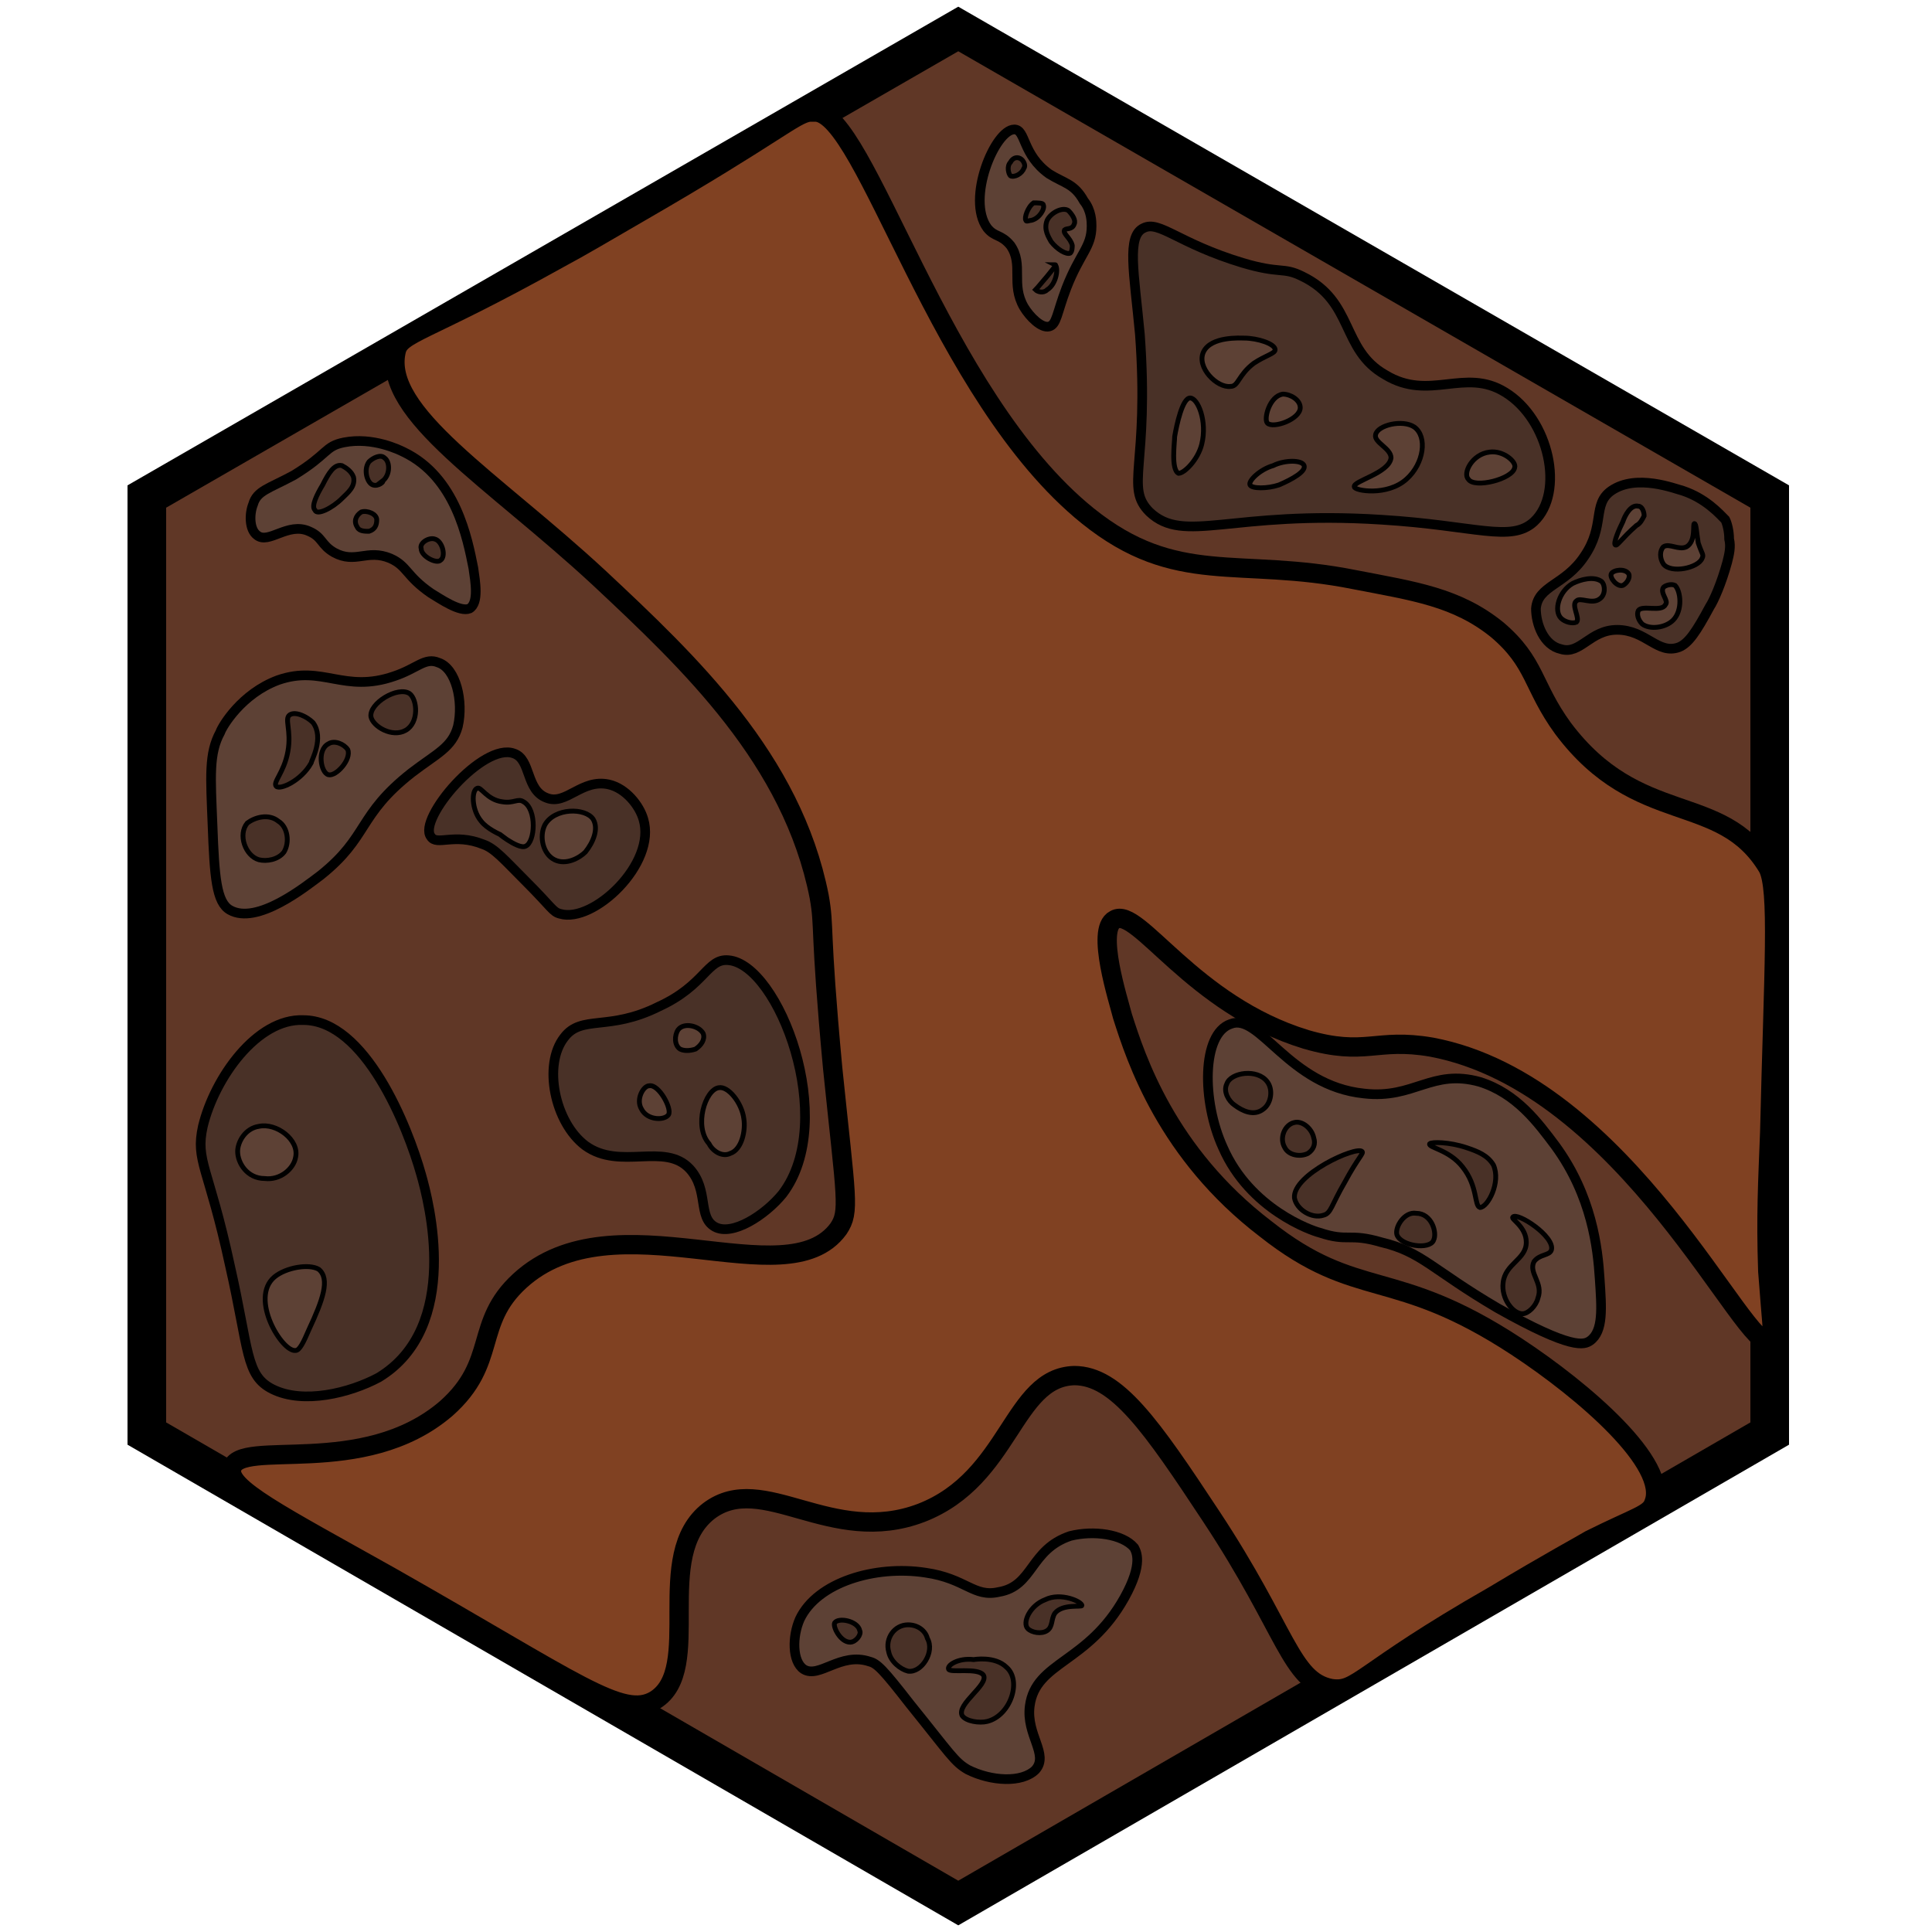 <?xml version="1.0" encoding="utf-8"?>
<!-- Generator: Adobe Illustrator 26.0.3, SVG Export Plug-In . SVG Version: 6.00 Build 0)  -->
<svg version="1.1" id="Ebene_2_00000126308112139821010380000011903406711838980787_"
	 xmlns="http://www.w3.org/2000/svg" xmlns:xlink="http://www.w3.org/1999/xlink" x="0px" y="0px" viewBox="0 0 100 100"
	 style="enable-background:new 0 0 100 100;" xml:space="preserve">
<style type="text/css">
	.st0{fill:#603726;stroke:#000000;stroke-width:2;stroke-miterlimit:10;}
	.st1{fill:#804122;stroke:#000000;stroke-miterlimit:10;}
	.st2{fill:#493127;stroke:#000000;stroke-width:0.5;stroke-miterlimit:10;}
	.st3{fill:#5D4135;stroke:#000000;stroke-width:0.25;stroke-miterlimit:10;}
	.st4{fill:#5D4135;stroke:#000000;stroke-width:0.5;stroke-miterlimit:10;}
	.st5{fill:#493127;stroke:#000000;stroke-width:0.25;stroke-miterlimit:10;}
	.st6{fill:none;stroke:#000000;stroke-width:0.25;stroke-miterlimit:10;}
</style>
<polygon class="st0" points="7.6,74.2 49.6,98.5 91.6,74.2 91.6,25.7 49.6,1.5 7.6,25.7 "/>
<path class="st1" d="M77.5,32.6c-2.1-1.7-4.3-2-7.4-2.6c-6-1.2-9.2,0.4-13.8-3.3C48.6,20.5,44.8,5.8,42.2,5.8c-0.1,0-0.3,0-0.3,0
	c-0.8,0.1-1.7,1.1-8.8,5.2c-1.9,1.1-2.9,1.7-4.2,2.4c-7,3.9-8.2,3.8-8.4,4.8c-0.7,3.2,5,6.6,10.5,11.7c4.7,4.4,10,9.4,11.4,16.5
	c0.3,1.7,0,1.4,0.7,8.9c0.7,6.8,0.9,7.4,0.3,8.3c-2.7,3.7-11.6-1.8-16.5,2.7c-2.4,2.2-1.1,4.2-3.8,6.6c-4.3,3.7-10.7,1.5-11.1,3.1
	c-0.3,1,2.5,2.4,8.2,5.6c9.7,5.5,12,7.4,13.7,6.4c2.6-1.6-0.2-7.5,2.8-9.8c2.8-2.1,6.3,1.9,11,0.1c4.6-1.8,4.7-7,7.9-7.1
	c2.2,0,4,2.6,7.1,7.3c3.9,5.9,4.1,8.5,6.2,8.9c1.4,0.2,1.4-0.8,8.4-4.8c3-1.8,4.5-2.6,5-2.9c2.4-1.2,3.1-1.3,3.3-1.9
	c0.8-2-3.6-5.8-7.1-8.1c-6.4-4.2-8.2-2.3-13-6.1c-5.1-3.9-6.7-8.8-7.4-11c-0.2-0.8-1.4-4.5-0.4-5c1.2-0.7,4,4.4,9.9,6.2
	c3.1,0.9,3.6-0.1,6.5,0.4c10.1,1.9,16.3,16,17.5,15.2c0,0,0,0,0.1-0.1c0.1-0.3,0-0.8-0.2-3.5c-0.1-2.9,0-4.6,0.1-7.2
	c0.2-8.4,0.5-12.6-0.1-13.7c-2.4-4-6.7-2-10.6-7.2C79.3,35.5,79.5,34.3,77.5,32.6z"/>
<g>
	<path class="st2" d="M87.1,25.4c-0.4-0.1-2.4-0.9-3.7,0c-1,0.7-0.3,1.8-1.4,3.4c-1,1.5-2.4,1.5-2.5,2.7c0,0.8,0.4,1.9,1.3,2.1
		c1,0.3,1.5-1,2.9-1c1.5,0,2.1,1.3,3.2,0.9c0.5-0.2,0.9-0.8,1.6-2.1c0.2-0.3,0.6-1.2,0.9-2.3c0.1-0.4,0.2-0.8,0.1-1.2
		c0-0.4-0.1-0.8-0.2-1C89,26.6,88.3,25.8,87.1,25.4z"/>
	<path class="st3" d="M87.3,28.3c-0.4,0.2-0.9-0.2-1.2,0c-0.2,0.2-0.2,0.6,0,0.9c0.4,0.5,1.8,0.2,2-0.3c0.1-0.2,0-0.2-0.2-0.8
		c-0.1-0.6-0.1-1-0.2-1C87.6,27.1,87.8,28,87.3,28.3z"/>
	<path class="st3" d="M84,27c-0.2,0.4-0.5,1.1-0.4,1.2c0.1,0.1,0.3-0.3,1.1-1c0.2-0.1,0.3-0.3,0.4-0.5c0-0.2-0.1-0.5-0.3-0.5
		C84.4,26.1,84.1,26.7,84,27z"/>
	<path class="st3" d="M86.6,32.1c-0.4,0.4-1.2,0.5-1.6,0.2c-0.2-0.2-0.3-0.5-0.2-0.7c0.2-0.3,1.2,0.1,1.4-0.3
		c0.2-0.2-0.3-0.6-0.1-0.9c0.1-0.1,0.4-0.2,0.6-0.1C87,30.6,87.1,31.6,86.6,32.1z"/>
	<path class="st3" d="M83.4,29.7c-0.1,0.2,0.3,0.7,0.6,0.6c0.2-0.1,0.4-0.4,0.3-0.6C84.1,29.4,83.5,29.5,83.4,29.7z"/>
	<path class="st3" d="M81.4,30.2c-0.7,0.4-1,1.4-0.6,1.8c0.2,0.2,0.6,0.3,0.8,0.2c0.2-0.2-0.3-0.9,0-1.1c0.2-0.2,0.8,0.2,1.2-0.1
		c0.3-0.2,0.3-0.7,0.1-0.9C82.5,29.8,81.8,30,81.4,30.2z"/>
</g>
<g>
	<path class="st2" d="M71.5,26.9c4.9,0.3,6.7,1.2,7.9,0.1c1.6-1.5,0.8-5.3-1.5-6.7c-2.1-1.3-3.9,0.5-6.2-0.9
		c-2.3-1.3-1.6-3.8-4.3-5.1c-1-0.5-1.1-0.1-3.1-0.7c-3.3-1-4.3-2.2-5.1-1.8c-0.9,0.4-0.5,2.3-0.2,5.5c0.5,6.8-0.8,7.9,0.5,9.2
		C61.3,28.2,63.7,26.4,71.5,26.9z"/>
	<path class="st3" d="M60.8,22.6c0.1-0.6,0.4-2,0.8-2c0.4,0,0.9,1.2,0.6,2.4c-0.2,0.8-0.9,1.5-1.2,1.5
		C60.6,24.3,60.8,22.9,60.8,22.6z"/>
	<path class="st3" d="M66.4,20.4c0.4,0,0.9,0.3,0.9,0.7c0,0.6-1.4,1.1-1.7,0.8C65.4,21.7,65.7,20.5,66.4,20.4z"/>
	<path class="st3" d="M62.3,18.2c0.4-0.8,1.9-0.7,2.1-0.7c0.7,0,1.6,0.3,1.6,0.6c0,0.2-0.5,0.3-1.1,0.7c-0.8,0.6-0.8,1.2-1.2,1.2
		C63,20.1,61.9,19,62.3,18.2z"/>
	<path class="st3" d="M67.5,24.1c0.1,0.3-0.6,0.7-1.3,1c-0.6,0.2-1.4,0.2-1.5,0c-0.1-0.2,0.5-0.8,1.2-1
		C66.5,23.8,67.4,23.8,67.5,24.1z"/>
	<path class="st3" d="M72.8,24.8c0.9-0.8,1.1-2.2,0.4-2.7c-0.6-0.4-1.9-0.1-2,0.4c-0.1,0.4,0.8,0.7,0.8,1.2c-0.1,0.8-2,1.2-1.9,1.5
		C70.1,25.4,71.8,25.7,72.8,24.8z"/>
	<path class="st3" d="M78.4,24.2c0.1-0.3-0.6-0.9-1.3-0.8c-0.9,0.1-1.4,1.1-1.1,1.4C76.3,25.3,78.3,24.8,78.4,24.2z"/>
</g>
<g>
	<path class="st4" d="M51.7,82.4c-1.3,0.3-1.7-0.7-3.8-1c-2.6-0.4-5.6,0.5-6.5,2.4c-0.4,0.9-0.4,2.2,0.2,2.6
		c0.8,0.5,1.9-0.9,3.4-0.4c0.4,0.1,0.7,0.4,2.1,2.2c2.1,2.6,2.3,3,3,3.4c1.2,0.6,2.8,0.7,3.5,0c0.7-0.8-0.5-1.8-0.3-3.3
		c0.3-2.3,3-2.2,4.9-5.6c1-1.8,0.6-2.4,0.5-2.6c-0.6-0.7-2.1-0.9-3.3-0.6C53.3,80.2,53.5,82.1,51.7,82.4z"/>
	<path class="st5" d="M54.6,83.5c0.4-0.5,1.4-0.3,1.4-0.4c0-0.2-1.1-0.7-1.9-0.3c-0.8,0.3-1.2,1.2-0.9,1.5c0.2,0.2,0.7,0.3,1,0.1
		C54.5,84.2,54.4,83.8,54.6,83.5z"/>
	<path class="st5" d="M49.1,86.4c0.1,0.2,1.5-0.1,1.8,0.3c0.3,0.5-1.4,1.5-1.1,2.1c0.2,0.3,0.9,0.4,1.3,0.3c1.2-0.3,1.8-2.1,1-2.8
		c-0.6-0.6-1.7-0.4-1.7-0.4C49.6,85.8,49,86.2,49.1,86.4z"/>
	<path class="st5" d="M47,84.1c-0.7,0-1.2,0.7-1,1.4c0.1,0.5,0.6,0.9,1,1c0.7,0.1,1.4-1,1-1.7C47.9,84.4,47.5,84.1,47,84.1z"/>
	<path class="st5" d="M43.2,84c-0.1,0.2,0.3,1,0.8,1c0.3,0,0.6-0.4,0.5-0.6C44.4,83.9,43.4,83.7,43.2,84z"/>
</g>
<g>
	<path class="st2" d="M37.7,49.7c-1.1-0.1-1.2,1.3-3.6,2.4c-2.6,1.3-4,0.4-4.9,1.6c-1.1,1.4-0.5,4.4,1.1,5.6
		c1.8,1.3,4.1-0.2,5.4,1.2c1,1.1,0.4,2.5,1.3,3c0.9,0.5,2.6-0.6,3.5-1.7C43.4,58,40.3,49.9,37.7,49.7z"/>
	<path class="st3" d="M37.8,59.7c0.6-0.2,0.8-1.2,0.7-1.8c-0.1-0.8-0.8-1.7-1.3-1.6c-0.7,0.1-1.3,2-0.5,2.9
		C36.9,59.6,37.4,59.9,37.8,59.7z"/>
	<path class="st3" d="M36,54.3c0.3-0.2,0.5-0.5,0.4-0.8c-0.2-0.4-1-0.6-1.3-0.2c-0.2,0.3-0.2,0.8,0.1,1C35.4,54.4,35.7,54.4,36,54.3
		z"/>
	<path class="st3" d="M33.6,56.2c-0.3,0-0.7,0.7-0.4,1.2c0.3,0.6,1.2,0.6,1.4,0.3C34.8,57.4,34.1,56.1,33.6,56.2z"/>
</g>
<g>
	<path class="st4" d="M54.3,9c-1.4-1-1.2-2.3-1.8-2.3c-1,0-2.5,3.6-1.4,5.1c0.4,0.5,0.7,0.3,1.2,0.9c0.7,1,0,2,0.7,3.2
		c0.3,0.5,0.9,1.1,1.3,1c0.4-0.1,0.4-0.7,0.9-2c0.7-1.8,1.3-2.1,1.3-3.2c0-0.2,0-0.8-0.4-1.3C55.6,9.5,55.1,9.5,54.3,9z"/>
	<path class="st5" d="M55.6,11.6c0.1-0.2-0.1-0.5-0.3-0.7c-0.3-0.2-0.9,0.1-1.1,0.5c-0.2,0.5,0.1,0.9,0.2,1.1c0.3,0.4,0.8,0.7,1,0.6
		c0.1-0.1,0.1-0.3,0.1-0.4c-0.1-0.4-0.5-0.6-0.4-0.8C55.2,11.8,55.5,11.9,55.6,11.6z"/>
	<path class="st5" d="M54,10.6c0.1,0.2-0.2,0.7-0.6,0.8c-0.1,0-0.3,0.1-0.3,0c-0.1-0.1,0.1-0.7,0.4-0.9C53.7,10.5,54,10.5,54,10.6z"
		/>
	<path class="st5" d="M52.8,8.2c-0.2-0.1-0.4,0-0.5,0.2c-0.2,0.2-0.1,0.6,0,0.7c0.2,0.1,0.6-0.1,0.7-0.4C53.1,8.6,53,8.3,52.8,8.2z"
		/>
	<path class="st5" d="M54.2,14.3c-0.5,0.6-0.6,0.7-0.6,0.7c0.1,0.1,0.4,0.2,0.6,0c0.5-0.3,0.6-1.2,0.4-1.3
		C54.7,13.7,54.6,13.8,54.2,14.3z"/>
</g>
<path class="st6" d="M54.1,76.7"/>
<g>
	<path class="st4" d="M63.3,59.4c1.4,3.2,4.6,4.3,5,4.4c1.5,0.5,1.5,0,3.2,0.5c2.1,0.5,2.6,1.4,6,3.4c3.9,2.2,4.5,1.9,4.8,1.7
		c0.7-0.5,0.6-1.7,0.5-3.2c-0.1-1.6-0.4-4.3-2.3-6.9c-0.9-1.2-2-2.7-3.9-3.3c-2.5-0.7-3.4,0.9-6,0.6c-3.9-0.4-5.4-4.2-6.9-3.6
		C62.2,53.5,62.2,57,63.3,59.4z"/>
	<path class="st5" d="M74,59.2c-0.1,0.2,1,0.3,1.7,1.2c0.8,1,0.6,2,0.9,2.1c0.4,0,1.1-1.3,0.7-2.2c-0.3-0.5-0.8-0.7-1.4-0.9
		C75,59.1,74.1,59.1,74,59.2z"/>
	<path class="st5" d="M67,62c0.1,0.6,0.9,1.1,1.5,0.9c0.4-0.1,0.4-0.5,1.1-1.7c0.7-1.3,1-1.5,0.9-1.6C70.2,59.3,66.9,60.8,67,62z"/>
	<path class="st5" d="M67,58.1c-0.5,0.1-0.8,0.8-0.5,1.3c0.2,0.4,0.8,0.5,1.2,0.3c0.3-0.2,0.4-0.5,0.3-0.8
		C67.9,58.4,67.4,58,67,58.1z"/>
	<path class="st5" d="M65.6,56c-0.5-0.7-1.9-0.5-2.1,0.1c-0.2,0.4,0.1,0.9,0.4,1.1c0.4,0.3,1,0.6,1.5,0.2
		C65.8,57.1,65.9,56.4,65.6,56z"/>
	<path class="st5" d="M72.3,63.9c0.2,0.6,1.7,0.8,1.9,0.3c0.2-0.4-0.1-1.4-0.9-1.4C72.7,62.7,72.2,63.5,72.3,63.9z"/>
	<path class="st5" d="M80.3,64.7c-0.1,0.3-0.6,0.2-0.9,0.6c-0.3,0.6,0.5,1.1,0.2,1.9c-0.1,0.4-0.5,0.8-0.8,0.8c-0.5,0-1.1-0.8-1-1.6
		c0.1-1,1.2-1.2,1.2-2.1c0-0.8-0.8-1.2-0.7-1.3C78.5,62.7,80.5,64,80.3,64.7z"/>
</g>
<g>
	<path class="st2" d="M10.5,58.3c-0.4,1.8,0.3,2.1,1.4,7.2c1,4.4,0.8,5.7,2.2,6.4c1.6,0.8,4,0.2,5.5-0.6c4.3-2.6,2.6-9.1,2.2-10.5
		c-0.7-2.5-2.9-8-6.1-8C13.3,52.7,11.1,55.8,10.5,58.3z"/>
	<path class="st3" d="M12.3,59.6c0,0.6,0.5,1.4,1.4,1.4c0.8,0.1,1.5-0.5,1.6-1.1c0.2-0.9-1-1.8-1.9-1.6
		C12.7,58.4,12.3,59.1,12.3,59.6z"/>
	<path class="st3" d="M14.2,66.1c-1.3,1.1,0.4,3.9,1.1,3.8c0.2,0,0.4-0.4,0.7-1.1c0.7-1.5,1.1-2.6,0.5-3.1
		C16,65.4,14.8,65.6,14.2,66.1z"/>
</g>
<g>
	<path class="st2" d="M28.3,41.3c-1.1-0.4-0.8-2-1.7-2.3c-1.6-0.6-5,3.4-4.3,4.3c0.3,0.5,1.2-0.2,2.7,0.4c0.6,0.2,1.1,0.8,2.2,1.9
		c1.4,1.4,1.4,1.6,1.8,1.7c1.7,0.5,5-2.6,4.3-4.9c-0.2-0.7-0.9-1.6-1.8-1.8C30.1,40.3,29.3,41.7,28.3,41.3z"/>
	<path class="st3" d="M28.2,42.7c-0.3,0.6-0.1,1.5,0.5,1.8c0.6,0.3,1.3-0.1,1.6-0.4c0.4-0.5,0.7-1.2,0.4-1.7
		C30.3,41.8,28.7,41.8,28.2,42.7z"/>
	<path class="st3" d="M26,41.5c-0.8-0.1-1.1-0.8-1.3-0.7c-0.3,0.1-0.3,1.1,0.2,1.7c0.3,0.4,1,0.7,1,0.7l0,0
		c-0.4-0.3,0.9,0.8,1.3,0.6c0.5-0.2,0.6-1.9-0.1-2.3C26.8,41.3,26.6,41.6,26,41.5z"/>
</g>
<g>
	<path class="st4" d="M22.7,34.3C22,34,21.6,34.6,20.4,35c-2.6,0.9-3.7-0.6-6,0.2c-1.9,0.7-2.9,2.4-3,2.7c-0.6,1.1-0.5,2.3-0.4,4.8
		c0.1,2.7,0.2,4,0.9,4.4c1.4,0.8,3.9-1.2,4.7-1.8c2.5-2,1.9-3.1,4.7-5.3c1.3-1,2.1-1.3,2.4-2.4C24,36.3,23.6,34.6,22.7,34.3z"/>
	<path class="st5" d="M19.2,37.1c0.1,0.5,1.1,1.1,1.8,0.7c0.7-0.4,0.6-1.6,0.2-1.9C20.6,35.5,19.1,36.4,19.2,37.1z"/>
	<path class="st5" d="M17,40.1c0.4,0.1,1.2-0.8,1-1.3c-0.2-0.3-0.7-0.5-1-0.3C16.4,38.8,16.6,40,17,40.1z"/>
	<path class="st5" d="M15,37c-0.3,0.2,0.1,0.8-0.1,1.9c-0.2,1.1-0.8,1.6-0.6,1.8c0.2,0.2,1.3-0.3,1.8-1.2c0-0.1,0.7-1.3,0.1-2.1
		C15.9,37.1,15.3,36.8,15,37z"/>
	<path class="st5" d="M12.8,42.6c-0.5,0.6-0.1,1.7,0.6,1.9c0.4,0.1,1,0,1.3-0.4c0.3-0.5,0.2-1.3-0.3-1.6
		C13.9,42.1,13.2,42.3,12.8,42.6z"/>
</g>
<g>
	<path class="st4" d="M13.3,27.7c0.6,0.5,1.6-0.7,2.7-0.2c0.7,0.3,0.6,0.7,1.3,1.1c1.1,0.6,1.7-0.2,2.9,0.3c0.9,0.4,0.8,0.9,2.1,1.8
		c0.5,0.3,1.5,1,2,0.8c0.5-0.3,0.3-1.4,0.2-2.1c-0.3-1.5-0.9-4.7-3.6-6c-0.2-0.1-1.6-0.8-3.1-0.5c-1,0.2-0.8,0.6-2.6,1.7
		c-1.3,0.7-1.9,0.8-2.1,1.5C12.9,26.6,12.9,27.4,13.3,27.7z"/>
	<path class="st5" d="M17.7,25.8c0.3-0.3,0.7-0.6,0.6-1.1c-0.1-0.3-0.4-0.5-0.6-0.6c-0.4-0.1-0.7,0.4-1,1c-0.3,0.5-0.6,1.1-0.4,1.3
		C16.4,26.7,17.2,26.3,17.7,25.8z"/>
	<path class="st5" d="M19.1,27.5c-0.2,0-0.5,0-0.6-0.2c-0.2-0.3-0.1-0.6,0.2-0.8c0.3-0.1,0.8,0.1,0.8,0.4
		C19.5,27.2,19.4,27.4,19.1,27.5z"/>
	<path class="st5" d="M22.8,29c0.3-0.2,0.1-1-0.3-1.1c-0.3-0.1-0.8,0.2-0.7,0.5C21.8,28.8,22.6,29.2,22.8,29z"/>
	<path class="st5" d="M19.3,25.1c-0.3-0.1-0.5-0.8-0.2-1.2c0.2-0.2,0.6-0.4,0.8-0.2c0.3,0.2,0.3,0.9-0.1,1.2
		C19.9,24.9,19.6,25.2,19.3,25.1z"/>
</g>
</svg>
